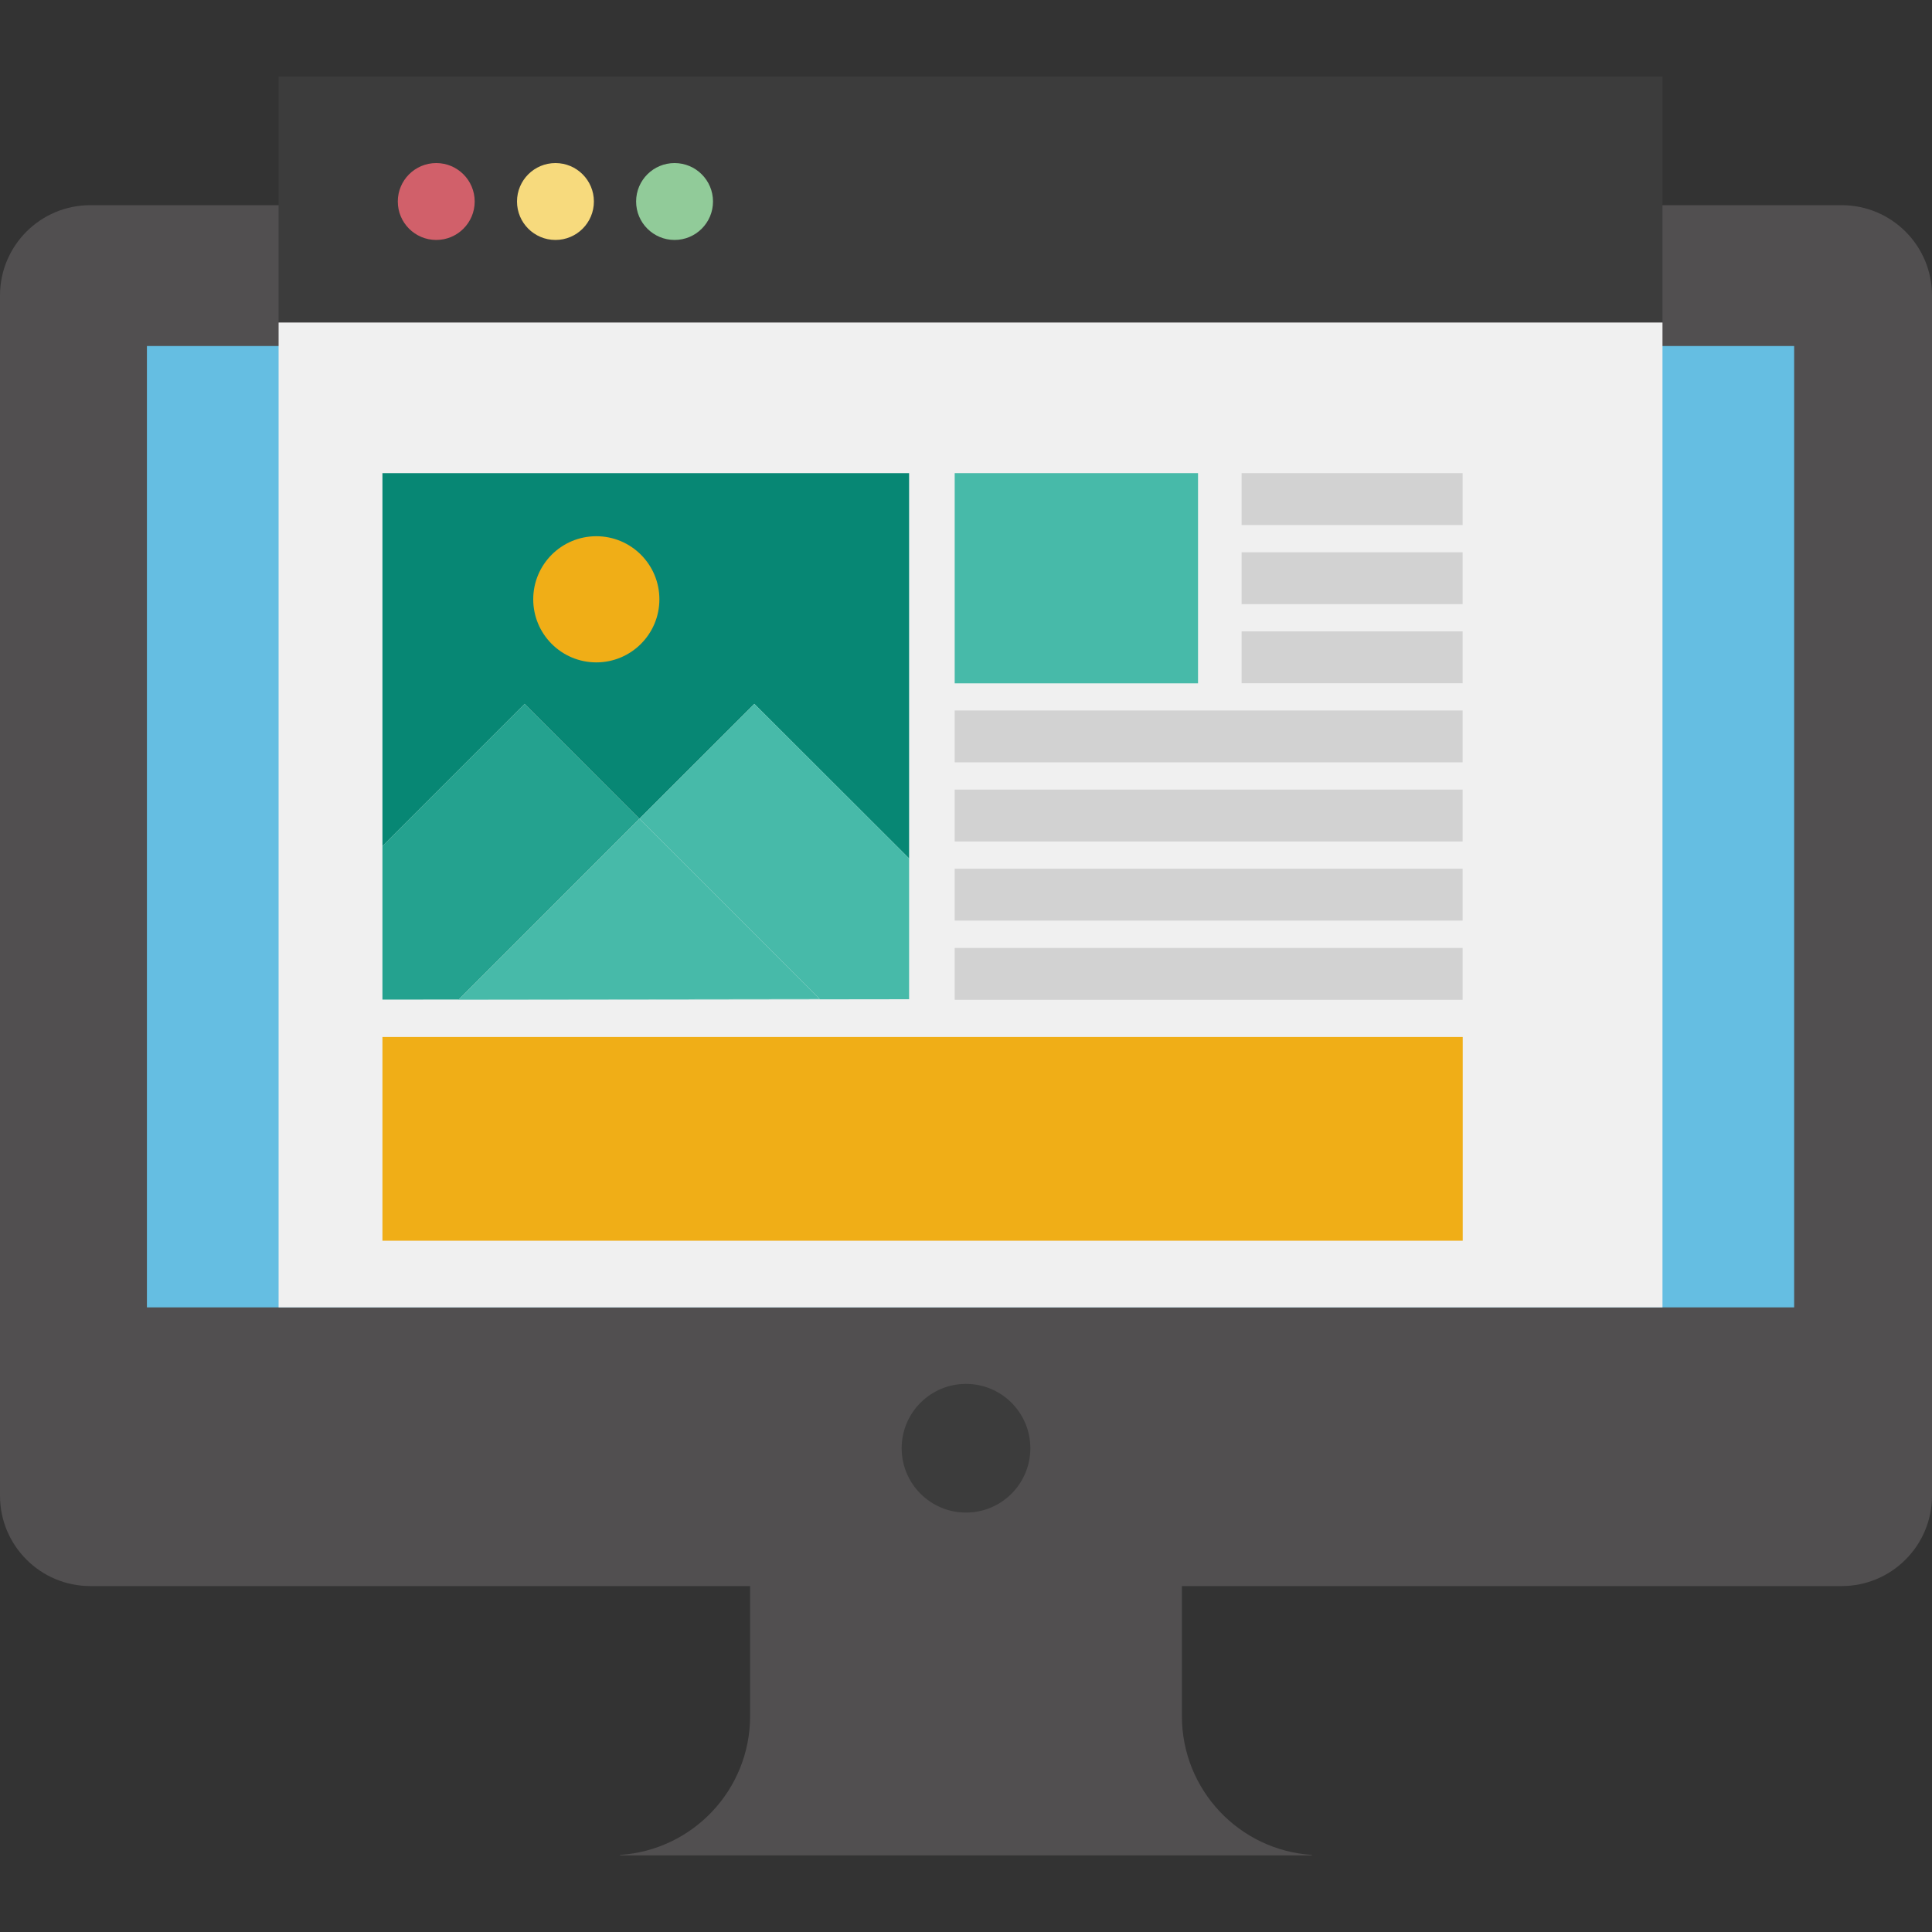 <?xml version="1.0" encoding="utf-8"?>
<!-- Generator: Adobe Illustrator 28.1.0, SVG Export Plug-In . SVG Version: 6.00 Build 0)  -->
<svg version="1.1" id="레이어_1" xmlns="http://www.w3.org/2000/svg" xmlns:xlink="http://www.w3.org/1999/xlink" x="0px"
	 y="0px" viewBox="0 0 200 200" style="enable-background:new 0 0 200 200;" xml:space="preserve">
<rect x="0" y="0" width="200" height="200" fill="#333333" stroke="none"/>
<style type="text/css">
	.st0{fill:#514F50;}
	.st1{fill:#65BEE2;}
	.st2{fill:#3C3C3C;}
	.st3{fill:#F0F0F0;}
	.st4{fill:#D1606A;}
	.st5{fill:#F7DA7D;}
	.st6{fill:#91CB99;}
	.st7{fill:#47BAA9;}
	.st8{fill:#F0AE17;}
	.st9{fill:#D2D2D2;}
	.st10{fill:#24A28F;}
	.st11{fill:#078774;}
</style>
<g>
	<path class="st0" d="M190.65,21.24H9.35C4.19,21.24,0,25.42,0,30.59v124.25c0,5.16,4.19,9.35,9.35,9.35h181.3
		c5.16,0,9.35-4.19,9.35-9.35V30.59C200,25.42,195.81,21.24,190.65,21.24z"/>
	<path class="st0" d="M122.35,177.65v-21.39H77.65v21.39c0,7.64-5.95,13.88-13.47,14.37v0.05h71.63v-0.05
		C128.3,191.54,122.35,185.3,122.35,177.65z"/>
	<rect x="15.21" y="35.82" class="st1" width="170.52" height="99.52"/>
	<circle class="st2" cx="100" cy="149.92" r="6.66"/>
</g>
<rect x="28.84" y="7.92" class="st2" width="143.26" height="25.47"/>
<rect x="28.84" y="33.39" class="st3" width="143.26" height="101.95"/>
<circle class="st4" cx="45.16" cy="20.86" r="3.98"/>
<circle class="st5" cx="57.5" cy="20.86" r="3.98"/>
<circle class="st6" cx="69.83" cy="20.86" r="3.98"/>
<rect x="98.83" y="48.98" class="st7" width="25.19" height="21.76"/>
<rect x="39.59" y="107.35" class="st8" width="111.83" height="21.09"/>
<rect x="128.53" y="48.98" class="st9" width="22.88" height="5.37"/>
<rect x="128.53" y="57.17" class="st9" width="22.88" height="5.37"/>
<rect x="128.53" y="65.36" class="st9" width="22.88" height="5.37"/>
<rect x="98.83" y="73.55" class="st9" width="52.58" height="5.37"/>
<rect x="98.83" y="81.74" class="st9" width="52.58" height="5.37"/>
<rect x="98.83" y="89.93" class="st9" width="52.58" height="5.37"/>
<rect x="98.83" y="98.13" class="st9" width="52.58" height="5.37"/>
<g>
	<polygon class="st10" points="66.19,84.76 54.31,72.87 39.59,87.59 39.59,103.48 47.49,103.47 	"/>
	<polygon class="st11" points="39.59,48.98 39.59,87.59 54.31,72.87 66.19,84.76 78.09,72.87 94.11,88.87 94.11,48.98 	"/>
	<polygon class="st7" points="84.86,103.42 66.19,84.76 47.49,103.47 	"/>
	<polygon class="st7" points="66.19,84.76 84.86,103.42 47.49,103.47 47.45,103.5 94.11,103.44 94.11,88.87 78.09,72.87 	"/>
</g>
<circle class="st8" cx="61.73" cy="62.04" r="6.53"/>
</svg>
